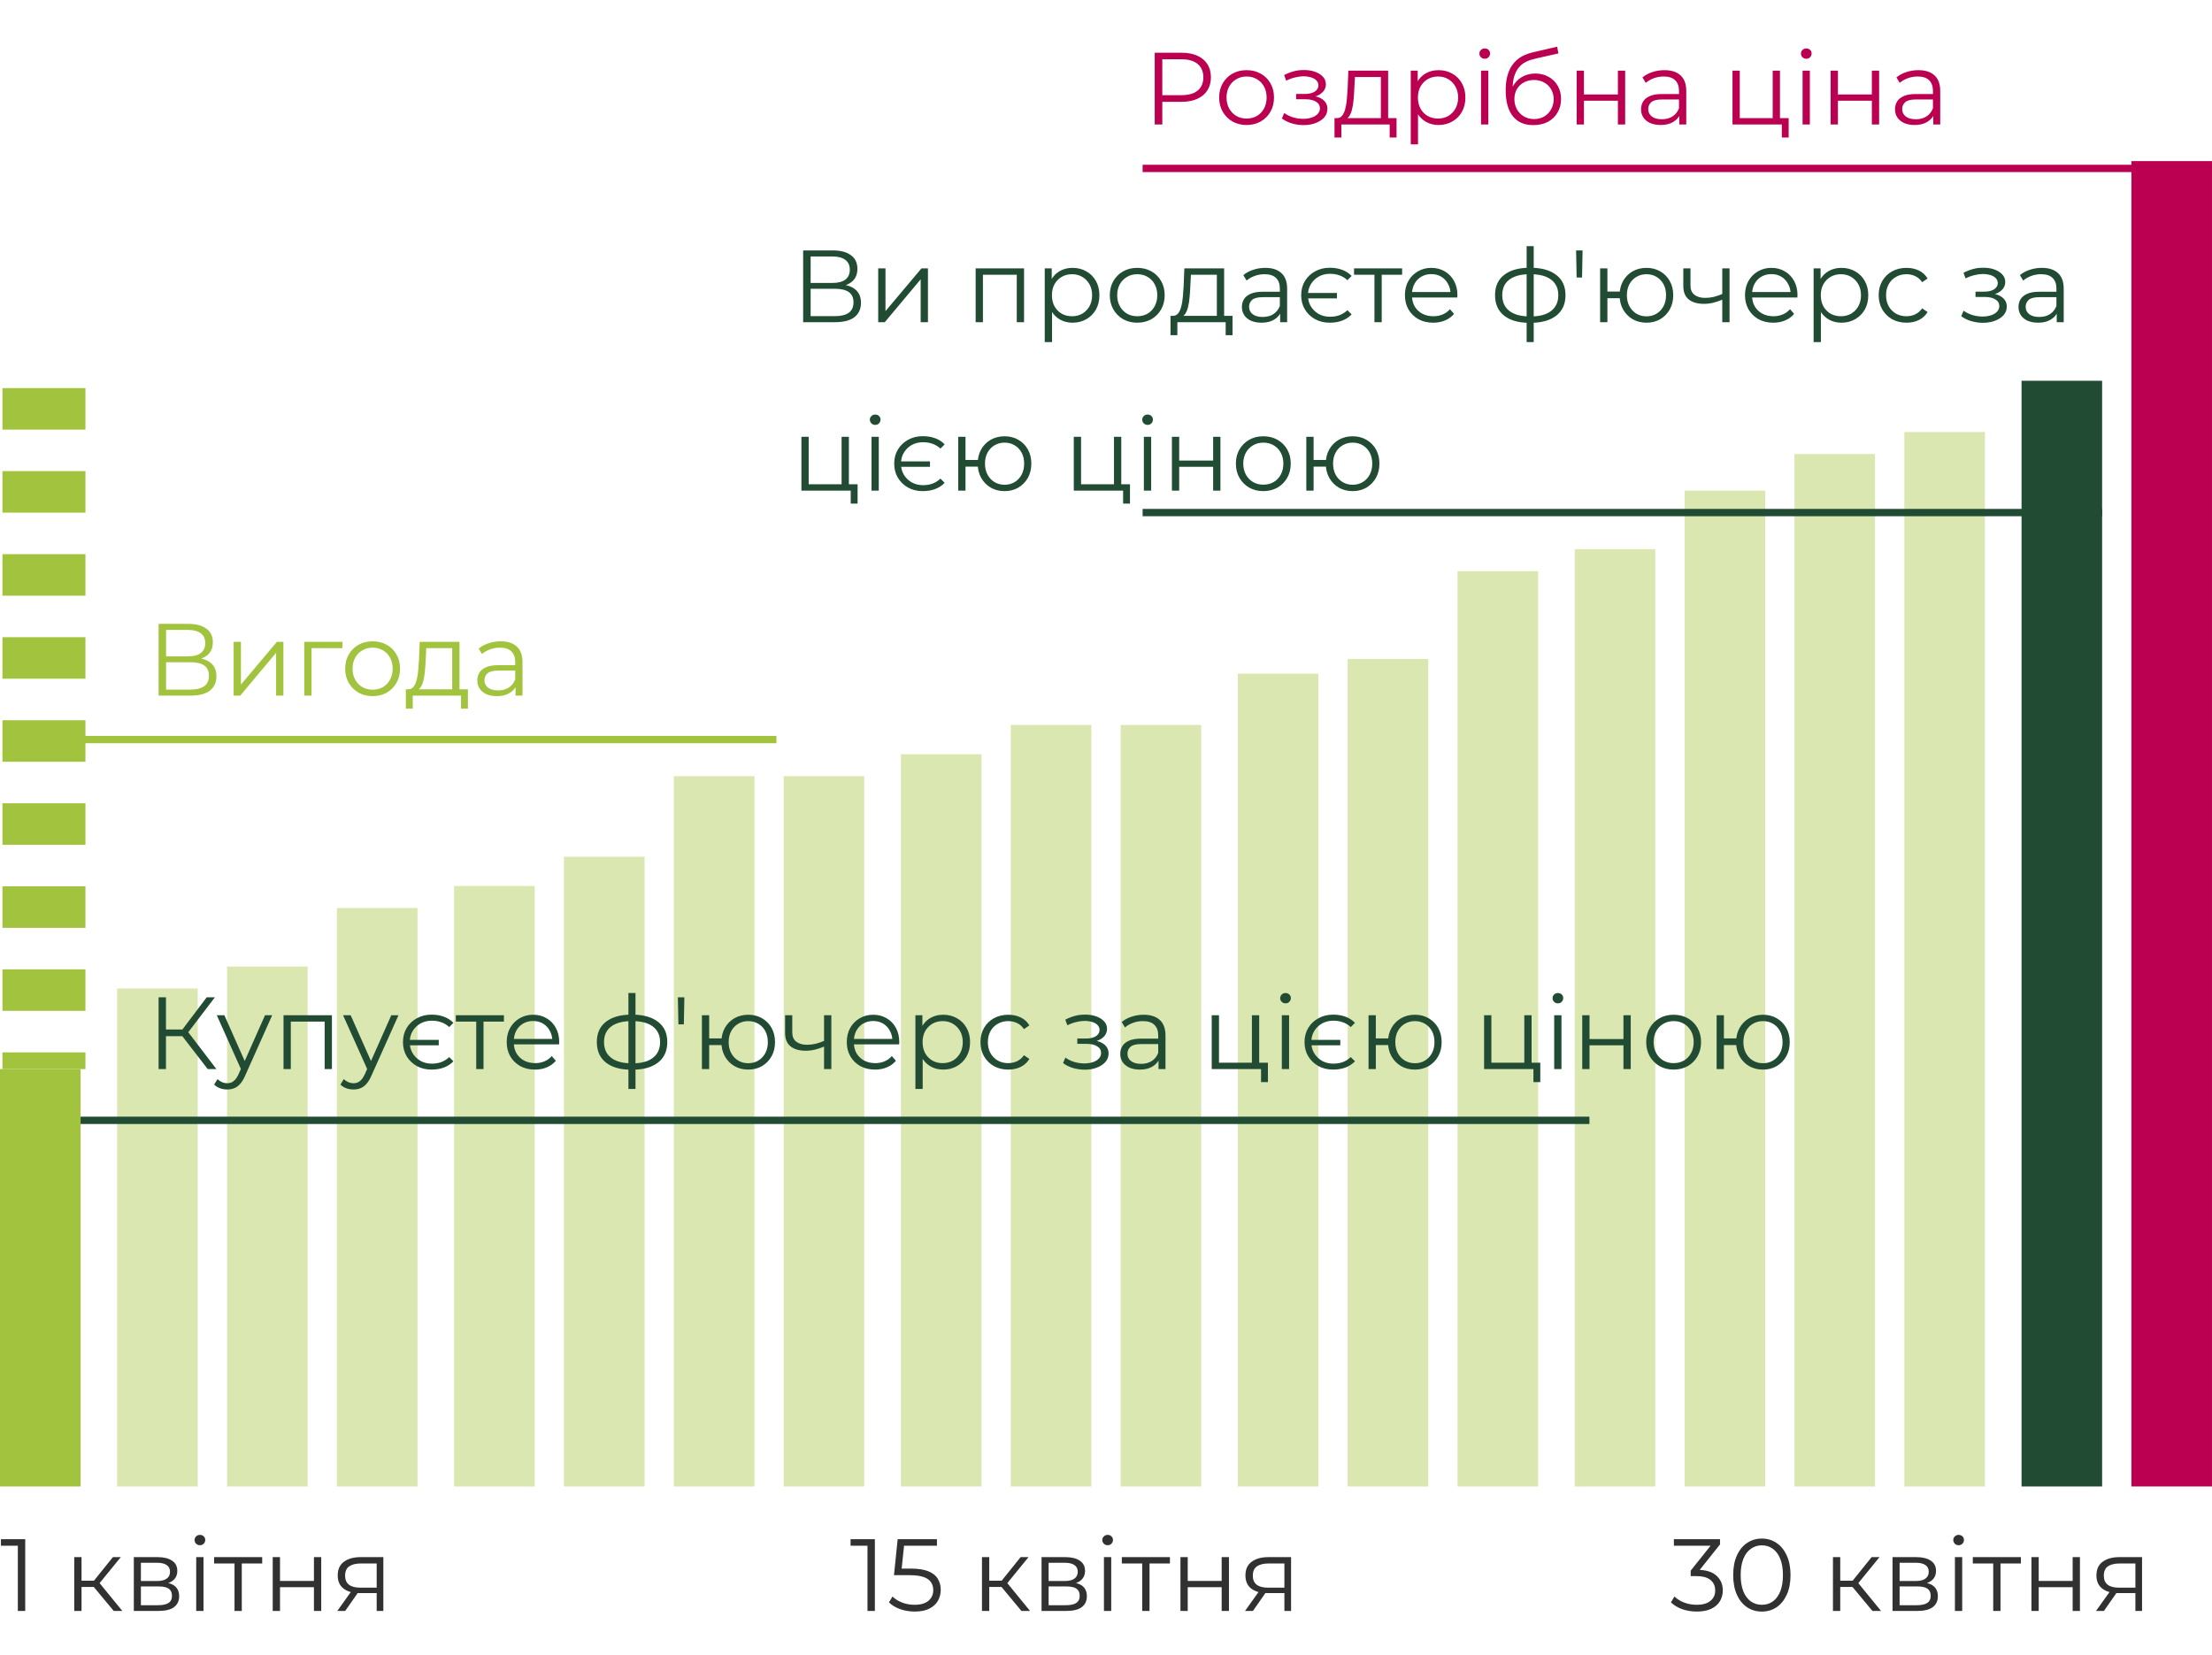 <svg width="302" height="226" viewBox="0 0 302 226" fill="none" xmlns="http://www.w3.org/2000/svg">
<path d="M231.654 220.084C230.945 220.084 230.273 219.972 229.638 219.748C229.013 219.515 228.509 219.207 228.126 218.824L228.616 218.026C228.933 218.353 229.358 218.623 229.89 218.838C230.431 219.053 231.019 219.16 231.654 219.16C232.466 219.16 233.087 218.983 233.516 218.628C233.955 218.273 234.174 217.797 234.174 217.2C234.174 216.603 233.959 216.127 233.53 215.772C233.11 215.417 232.443 215.24 231.528 215.24H230.828V214.498L233.852 210.704L233.992 211.096H228.532V210.2H234.832V210.914L231.808 214.708L231.318 214.386H231.696C232.872 214.386 233.749 214.647 234.328 215.17C234.916 215.693 235.21 216.365 235.21 217.186C235.21 217.737 235.079 218.231 234.818 218.67C234.557 219.109 234.16 219.454 233.628 219.706C233.105 219.958 232.447 220.084 231.654 220.084ZM240.536 220.084C239.78 220.084 239.108 219.888 238.52 219.496C237.932 219.095 237.47 218.525 237.134 217.788C236.798 217.041 236.63 216.145 236.63 215.1C236.63 214.055 236.798 213.163 237.134 212.426C237.47 211.679 237.932 211.11 238.52 210.718C239.108 210.317 239.78 210.116 240.536 210.116C241.292 210.116 241.964 210.317 242.552 210.718C243.14 211.11 243.602 211.679 243.938 212.426C244.284 213.163 244.456 214.055 244.456 215.1C244.456 216.145 244.284 217.041 243.938 217.788C243.602 218.525 243.14 219.095 242.552 219.496C241.964 219.888 241.292 220.084 240.536 220.084ZM240.536 219.16C241.115 219.16 241.619 219.006 242.048 218.698C242.478 218.381 242.814 217.923 243.056 217.326C243.299 216.719 243.42 215.977 243.42 215.1C243.42 214.223 243.299 213.485 243.056 212.888C242.814 212.281 242.478 211.824 242.048 211.516C241.619 211.199 241.115 211.04 240.536 211.04C239.976 211.04 239.477 211.199 239.038 211.516C238.6 211.824 238.259 212.281 238.016 212.888C237.774 213.485 237.652 214.223 237.652 215.1C237.652 215.977 237.774 216.719 238.016 217.326C238.259 217.923 238.6 218.381 239.038 218.698C239.477 219.006 239.976 219.16 240.536 219.16ZM255.64 220L252.616 216.36L253.442 215.87L256.816 220H255.64ZM250.25 220V212.65H251.244V220H250.25ZM250.936 216.724V215.87H253.302V216.724H250.936ZM253.526 216.43L252.602 216.29L255.528 212.65H256.606L253.526 216.43ZM258.385 220V212.65H261.633C262.463 212.65 263.117 212.809 263.593 213.126C264.078 213.443 264.321 213.91 264.321 214.526C264.321 215.123 264.092 215.585 263.635 215.912C263.177 216.229 262.575 216.388 261.829 216.388L262.025 216.094C262.902 216.094 263.546 216.257 263.957 216.584C264.367 216.911 264.573 217.382 264.573 217.998C264.573 218.633 264.339 219.127 263.873 219.482C263.415 219.827 262.701 220 261.731 220H258.385ZM259.351 219.216H261.689C262.314 219.216 262.785 219.118 263.103 218.922C263.429 218.717 263.593 218.39 263.593 217.942C263.593 217.494 263.448 217.167 263.159 216.962C262.869 216.757 262.412 216.654 261.787 216.654H259.351V219.216ZM259.351 215.912H261.563C262.132 215.912 262.566 215.805 262.865 215.59C263.173 215.375 263.327 215.063 263.327 214.652C263.327 214.241 263.173 213.933 262.865 213.728C262.566 213.523 262.132 213.42 261.563 213.42H259.351V215.912ZM266.902 220V212.65H267.896V220H266.902ZM267.406 211.026C267.201 211.026 267.028 210.956 266.888 210.816C266.748 210.676 266.678 210.508 266.678 210.312C266.678 210.116 266.748 209.953 266.888 209.822C267.028 209.682 267.201 209.612 267.406 209.612C267.612 209.612 267.784 209.677 267.924 209.808C268.064 209.939 268.134 210.102 268.134 210.298C268.134 210.503 268.064 210.676 267.924 210.816C267.794 210.956 267.621 211.026 267.406 211.026ZM272.13 220V213.252L272.382 213.518H269.344V212.65H275.91V213.518H272.872L273.124 213.252V220H272.13ZM277.348 220V212.65H278.342V215.898H282.976V212.65H283.97V220H282.976V216.752H278.342V220H277.348ZM291.541 220V217.354L291.723 217.564H289.231C288.288 217.564 287.551 217.359 287.019 216.948C286.487 216.537 286.221 215.94 286.221 215.156C286.221 214.316 286.506 213.691 287.075 213.28C287.644 212.86 288.405 212.65 289.357 212.65H292.451V220H291.541ZM286.165 220L288.181 217.172H289.217L287.243 220H286.165ZM291.541 217.06V213.224L291.723 213.518H289.385C288.704 213.518 288.172 213.649 287.789 213.91C287.416 214.171 287.229 214.596 287.229 215.184C287.229 216.276 287.924 216.822 289.315 216.822H291.723L291.541 217.06Z" fill="#313131"/>
<path d="M118.436 220V210.62L118.884 211.096H116.126V210.2H119.444V220H118.436ZM124.881 220.084C124.181 220.084 123.513 219.972 122.879 219.748C122.244 219.515 121.74 219.207 121.367 218.824L121.857 218.026C122.165 218.353 122.585 218.623 123.117 218.838C123.658 219.053 124.241 219.16 124.867 219.16C125.697 219.16 126.327 218.978 126.757 218.614C127.195 218.241 127.415 217.755 127.415 217.158C127.415 216.738 127.312 216.379 127.107 216.08C126.911 215.772 126.575 215.534 126.099 215.366C125.623 215.198 124.969 215.114 124.139 215.114H122.053L122.557 210.2H127.919V211.096H122.963L123.481 210.606L123.047 214.722L122.529 214.218H124.363C125.352 214.218 126.145 214.339 126.743 214.582C127.34 214.825 127.769 215.165 128.031 215.604C128.301 216.033 128.437 216.537 128.437 217.116C128.437 217.667 128.306 218.171 128.045 218.628C127.783 219.076 127.391 219.431 126.869 219.692C126.346 219.953 125.683 220.084 124.881 220.084ZM139.456 220L136.432 216.36L137.258 215.87L140.632 220H139.456ZM134.066 220V212.65H135.06V220H134.066ZM134.752 216.724V215.87H137.118V216.724H134.752ZM137.342 216.43L136.418 216.29L139.344 212.65H140.422L137.342 216.43ZM142.201 220V212.65H145.449C146.28 212.65 146.933 212.809 147.409 213.126C147.894 213.443 148.137 213.91 148.137 214.526C148.137 215.123 147.908 215.585 147.451 215.912C146.994 216.229 146.392 216.388 145.645 216.388L145.841 216.094C146.718 216.094 147.362 216.257 147.773 216.584C148.184 216.911 148.389 217.382 148.389 217.998C148.389 218.633 148.156 219.127 147.689 219.482C147.232 219.827 146.518 220 145.547 220H142.201ZM143.167 219.216H145.505C146.13 219.216 146.602 219.118 146.919 218.922C147.246 218.717 147.409 218.39 147.409 217.942C147.409 217.494 147.264 217.167 146.975 216.962C146.686 216.757 146.228 216.654 145.603 216.654H143.167V219.216ZM143.167 215.912H145.379C145.948 215.912 146.382 215.805 146.681 215.59C146.989 215.375 147.143 215.063 147.143 214.652C147.143 214.241 146.989 213.933 146.681 213.728C146.382 213.523 145.948 213.42 145.379 213.42H143.167V215.912ZM150.719 220V212.65H151.713V220H150.719ZM151.223 211.026C151.017 211.026 150.845 210.956 150.705 210.816C150.565 210.676 150.495 210.508 150.495 210.312C150.495 210.116 150.565 209.953 150.705 209.822C150.845 209.682 151.017 209.612 151.223 209.612C151.428 209.612 151.601 209.677 151.741 209.808C151.881 209.939 151.951 210.102 151.951 210.298C151.951 210.503 151.881 210.676 151.741 210.816C151.61 210.956 151.437 211.026 151.223 211.026ZM155.947 220V213.252L156.199 213.518H153.161V212.65H159.727V213.518H156.689L156.941 213.252V220H155.947ZM161.164 220V212.65H162.158V215.898H166.792V212.65H167.786V220H166.792V216.752H162.158V220H161.164ZM175.357 220V217.354L175.539 217.564H173.047C172.105 217.564 171.367 217.359 170.835 216.948C170.303 216.537 170.037 215.94 170.037 215.156C170.037 214.316 170.322 213.691 170.891 213.28C171.461 212.86 172.221 212.65 173.173 212.65H176.267V220H175.357ZM169.981 220L171.997 217.172H173.033L171.059 220H169.981ZM175.357 217.06V213.224L175.539 213.518H173.201C172.52 213.518 171.988 213.649 171.605 213.91C171.232 214.171 171.045 214.596 171.045 215.184C171.045 216.276 171.741 216.822 173.131 216.822H175.539L175.357 217.06Z" fill="#313131"/>
<path d="M2.436 220V210.62L2.884 211.096H0.126V210.2H3.444V220H2.436ZM15.527 220L12.503 216.36L13.329 215.87L16.703 220H15.527ZM10.137 220V212.65H11.131V220H10.137ZM10.823 216.724V215.87H13.189V216.724H10.823ZM13.413 216.43L12.489 216.29L15.415 212.65H16.493L13.413 216.43ZM18.271 220V212.65H21.519C22.35 212.65 23.003 212.809 23.479 213.126C23.965 213.443 24.207 213.91 24.207 214.526C24.207 215.123 23.979 215.585 23.521 215.912C23.064 216.229 22.462 216.388 21.715 216.388L21.911 216.094C22.789 216.094 23.433 216.257 23.843 216.584C24.254 216.911 24.459 217.382 24.459 217.998C24.459 218.633 24.226 219.127 23.759 219.482C23.302 219.827 22.588 220 21.617 220H18.271ZM19.237 219.216H21.575C22.201 219.216 22.672 219.118 22.989 218.922C23.316 218.717 23.479 218.39 23.479 217.942C23.479 217.494 23.335 217.167 23.045 216.962C22.756 216.757 22.299 216.654 21.673 216.654H19.237V219.216ZM19.237 215.912H21.449C22.019 215.912 22.453 215.805 22.751 215.59C23.059 215.375 23.213 215.063 23.213 214.652C23.213 214.241 23.059 213.933 22.751 213.728C22.453 213.523 22.019 213.42 21.449 213.42H19.237V215.912ZM26.789 220V212.65H27.783V220H26.789ZM27.293 211.026C27.088 211.026 26.915 210.956 26.775 210.816C26.635 210.676 26.565 210.508 26.565 210.312C26.565 210.116 26.635 209.953 26.775 209.822C26.915 209.682 27.088 209.612 27.293 209.612C27.498 209.612 27.671 209.677 27.811 209.808C27.951 209.939 28.021 210.102 28.021 210.298C28.021 210.503 27.951 210.676 27.811 210.816C27.68 210.956 27.508 211.026 27.293 211.026ZM32.017 220V213.252L32.269 213.518H29.231V212.65H35.797V213.518H32.759L33.011 213.252V220H32.017ZM37.234 220V212.65H38.228V215.898H42.862V212.65H43.856V220H42.862V216.752H38.228V220H37.234ZM51.428 220V217.354L51.61 217.564H49.118C48.175 217.564 47.438 217.359 46.906 216.948C46.374 216.537 46.108 215.94 46.108 215.156C46.108 214.316 46.392 213.691 46.962 213.28C47.531 212.86 48.292 212.65 49.244 212.65H52.338V220H51.428ZM46.052 220L48.068 217.172H49.104L47.13 220H46.052ZM51.428 217.06V213.224L51.61 213.518H49.272C48.59 213.518 48.058 213.649 47.676 213.91C47.302 214.171 47.116 214.596 47.116 215.184C47.116 216.276 47.811 216.822 49.202 216.822H51.61L51.428 217.06Z" fill="#313131"/>
<rect x="301.998" y="203" width="11" height="181" transform="rotate(180 301.998 203)" fill="#BC0051"/>
<rect x="286.998" y="203" width="11" height="151" transform="rotate(180 286.998 203)" fill="#214B33"/>
<rect x="270.998" y="203" width="11" height="144" transform="rotate(180 270.998 203)" fill="#A2C33D" fill-opacity="0.4"/>
<rect x="255.998" y="203" width="11" height="141" transform="rotate(180 255.998 203)" fill="#A2C33D" fill-opacity="0.4"/>
<rect x="240.998" y="203" width="11" height="136" transform="rotate(180 240.998 203)" fill="#A2C33D" fill-opacity="0.4"/>
<rect x="225.998" y="203" width="11" height="128" transform="rotate(180 225.998 203)" fill="#A2C33D" fill-opacity="0.4"/>
<rect x="209.998" y="203" width="11" height="125" transform="rotate(180 209.998 203)" fill="#A2C33D" fill-opacity="0.4"/>
<rect x="194.998" y="203" width="11" height="113" transform="rotate(180 194.998 203)" fill="#A2C33D" fill-opacity="0.4"/>
<rect x="179.998" y="203" width="11" height="111" transform="rotate(180 179.998 203)" fill="#A2C33D" fill-opacity="0.4"/>
<rect x="163.998" y="203" width="11" height="104" transform="rotate(180 163.998 203)" fill="#A2C33D" fill-opacity="0.4"/>
<rect x="148.998" y="203" width="11" height="104" transform="rotate(180 148.998 203)" fill="#A2C33D" fill-opacity="0.4"/>
<rect x="133.998" y="203" width="11" height="100" transform="rotate(180 133.998 203)" fill="#A2C33D" fill-opacity="0.4"/>
<rect x="117.998" y="203" width="11" height="97" transform="rotate(180 117.998 203)" fill="#A2C33D" fill-opacity="0.4"/>
<rect x="102.998" y="203" width="11" height="97" transform="rotate(180 102.998 203)" fill="#A2C33D" fill-opacity="0.4"/>
<rect x="87.998" y="203" width="11" height="86" transform="rotate(180 87.998 203)" fill="#A2C33D" fill-opacity="0.4"/>
<rect x="72.998" y="203" width="11" height="82" transform="rotate(180 72.998 203)" fill="#A2C33D" fill-opacity="0.4"/>
<rect x="56.998" y="203" width="11" height="79" transform="rotate(180 56.998 203)" fill="#A2C33D" fill-opacity="0.4"/>
<rect x="41.998" y="203" width="11" height="71" transform="rotate(180 41.998 203)" fill="#A2C33D" fill-opacity="0.4"/>
<rect x="26.998" y="203" width="11" height="68" transform="rotate(180 26.998 203)" fill="#A2C33D" fill-opacity="0.4"/>
<rect x="11" y="203" width="11" height="57" transform="rotate(180 11 203)" fill="#A2C33D"/>
<path d="M6 53V146" stroke="#A2C33D" stroke-width="11.331" stroke-dasharray="5.67 5.67"/>
<path d="M28.358 146L24.592 141.114L25.432 140.61L29.548 146H28.358ZM21.652 146V136.2H22.66V146H21.652ZM22.352 141.506V140.596H25.418V141.506H22.352ZM25.516 141.212L24.564 141.044L28.218 136.2H29.338L25.516 141.212ZM31.028 148.786C30.683 148.786 30.352 148.73 30.034 148.618C29.726 148.506 29.46 148.338 29.236 148.114L29.698 147.372C29.885 147.549 30.086 147.685 30.3 147.778C30.524 147.881 30.772 147.932 31.042 147.932C31.369 147.932 31.649 147.839 31.882 147.652C32.125 147.475 32.354 147.157 32.568 146.7L33.044 145.622L33.156 145.468L36.18 138.65H37.16L33.478 146.882C33.273 147.358 33.044 147.736 32.792 148.016C32.55 148.296 32.284 148.492 31.994 148.604C31.705 148.725 31.383 148.786 31.028 148.786ZM32.988 146.21L29.6 138.65H30.636L33.632 145.398L32.988 146.21ZM38.709 146V138.65H45.317V146H44.323V139.252L44.575 139.518H39.451L39.703 139.252V146H38.709ZM48.269 148.786C47.923 148.786 47.592 148.73 47.275 148.618C46.967 148.506 46.7 148.338 46.477 148.114L46.938 147.372C47.125 147.549 47.326 147.685 47.541 147.778C47.764 147.881 48.012 147.932 48.282 147.932C48.609 147.932 48.889 147.839 49.123 147.652C49.365 147.475 49.594 147.157 49.809 146.7L50.285 145.622L50.397 145.468L53.42 138.65H54.401L50.718 146.882C50.513 147.358 50.285 147.736 50.032 148.016C49.79 148.296 49.524 148.492 49.234 148.604C48.945 148.725 48.623 148.786 48.269 148.786ZM50.228 146.21L46.84 138.65H47.877L50.873 145.398L50.228 146.21ZM59.902 142.01V142.752H55.632V142.01H59.902ZM58.922 146.07C58.175 146.07 57.508 145.911 56.92 145.594C56.332 145.267 55.865 144.819 55.52 144.25C55.184 143.681 55.016 143.037 55.016 142.318C55.016 141.59 55.184 140.946 55.52 140.386C55.865 139.817 56.332 139.373 56.92 139.056C57.508 138.729 58.175 138.566 58.922 138.566C59.529 138.566 60.089 138.659 60.602 138.846C61.115 139.033 61.549 139.313 61.904 139.686L61.33 140.26C61.003 139.961 60.639 139.742 60.238 139.602C59.846 139.462 59.417 139.392 58.95 139.392C58.381 139.392 57.867 139.518 57.41 139.77C56.962 140.022 56.603 140.372 56.332 140.82C56.071 141.259 55.94 141.758 55.94 142.318C55.94 142.887 56.071 143.391 56.332 143.83C56.603 144.269 56.962 144.619 57.41 144.88C57.867 145.132 58.381 145.258 58.95 145.258C59.417 145.258 59.846 145.188 60.238 145.048C60.639 144.899 61.003 144.67 61.33 144.362L61.904 144.936C61.549 145.309 61.115 145.594 60.602 145.79C60.089 145.977 59.529 146.07 58.922 146.07ZM65.019 146V139.252L65.271 139.518H62.233V138.65H68.799V139.518H65.761L66.013 139.252V146H65.019ZM73.044 146.07C72.279 146.07 71.607 145.911 71.028 145.594C70.45 145.267 69.997 144.824 69.671 144.264C69.344 143.695 69.18 143.046 69.18 142.318C69.18 141.59 69.335 140.946 69.642 140.386C69.96 139.826 70.389 139.387 70.93 139.07C71.481 138.743 72.097 138.58 72.778 138.58C73.469 138.58 74.081 138.739 74.612 139.056C75.154 139.364 75.579 139.803 75.886 140.372C76.195 140.932 76.349 141.581 76.349 142.318C76.349 142.365 76.344 142.416 76.335 142.472C76.335 142.519 76.335 142.57 76.335 142.626H69.936V141.884H75.802L75.41 142.178C75.41 141.646 75.294 141.175 75.061 140.764C74.837 140.344 74.528 140.017 74.136 139.784C73.745 139.551 73.292 139.434 72.778 139.434C72.275 139.434 71.822 139.551 71.421 139.784C71.019 140.017 70.707 140.344 70.483 140.764C70.258 141.184 70.147 141.665 70.147 142.206V142.36C70.147 142.92 70.268 143.415 70.51 143.844C70.763 144.264 71.108 144.595 71.546 144.838C71.995 145.071 72.503 145.188 73.073 145.188C73.52 145.188 73.936 145.109 74.319 144.95C74.71 144.791 75.046 144.549 75.326 144.222L75.886 144.866C75.56 145.258 75.149 145.557 74.654 145.762C74.169 145.967 73.632 146.07 73.044 146.07ZM86.343 146.084C86.343 146.084 86.324 146.084 86.287 146.084C86.249 146.084 86.212 146.084 86.175 146.084C86.147 146.084 86.124 146.084 86.105 146.084C84.649 146.075 83.515 145.743 82.703 145.09C81.891 144.437 81.485 143.508 81.485 142.304C81.485 141.119 81.891 140.204 82.703 139.56C83.524 138.907 84.677 138.575 86.161 138.566C86.17 138.566 86.189 138.566 86.217 138.566C86.254 138.566 86.287 138.566 86.315 138.566C86.343 138.566 86.362 138.566 86.371 138.566C87.864 138.575 89.026 138.907 89.857 139.56C90.688 140.204 91.103 141.119 91.103 142.304C91.103 143.517 90.683 144.451 89.843 145.104C89.012 145.757 87.846 146.084 86.343 146.084ZM86.329 145.216C87.159 145.216 87.855 145.104 88.415 144.88C88.975 144.647 89.4 144.315 89.689 143.886C89.978 143.457 90.123 142.929 90.123 142.304C90.123 141.697 89.978 141.184 89.689 140.764C89.4 140.335 88.975 140.008 88.415 139.784C87.855 139.56 87.159 139.448 86.329 139.448C86.32 139.448 86.291 139.448 86.245 139.448C86.207 139.448 86.184 139.448 86.175 139.448C85.363 139.448 84.681 139.565 84.131 139.798C83.58 140.022 83.165 140.344 82.885 140.764C82.605 141.184 82.465 141.697 82.465 142.304C82.465 142.92 82.605 143.443 82.885 143.872C83.174 144.301 83.594 144.633 84.145 144.866C84.695 145.09 85.372 145.207 86.175 145.216C86.194 145.216 86.222 145.216 86.259 145.216C86.296 145.216 86.32 145.216 86.329 145.216ZM85.797 148.716V135.612H86.763V148.716H85.797ZM92.622 139.896L92.552 136.2H93.434L93.364 139.896H92.622ZM95.83 146V138.65H96.824V141.814H99.064V142.724H96.824V146H95.83ZM102.158 146.07C101.458 146.07 100.828 145.911 100.268 145.594C99.717 145.267 99.283 144.824 98.966 144.264C98.649 143.695 98.49 143.046 98.49 142.318C98.49 141.581 98.649 140.932 98.966 140.372C99.283 139.812 99.717 139.373 100.268 139.056C100.828 138.739 101.458 138.58 102.158 138.58C102.858 138.58 103.483 138.739 104.034 139.056C104.585 139.373 105.019 139.812 105.336 140.372C105.653 140.932 105.812 141.581 105.812 142.318C105.812 143.046 105.653 143.695 105.336 144.264C105.019 144.824 104.585 145.267 104.034 145.594C103.483 145.911 102.858 146.07 102.158 146.07ZM102.158 145.202C102.671 145.202 103.129 145.081 103.53 144.838C103.931 144.595 104.249 144.259 104.482 143.83C104.715 143.391 104.832 142.887 104.832 142.318C104.832 141.739 104.715 141.235 104.482 140.806C104.249 140.377 103.931 140.045 103.53 139.812C103.129 139.569 102.671 139.448 102.158 139.448C101.654 139.448 101.197 139.569 100.786 139.812C100.385 140.045 100.067 140.377 99.834 140.806C99.601 141.235 99.484 141.739 99.484 142.318C99.484 142.887 99.601 143.391 99.834 143.83C100.067 144.259 100.385 144.595 100.786 144.838C101.197 145.081 101.654 145.202 102.158 145.202ZM112.591 142.892C112.162 143.079 111.728 143.228 111.289 143.34C110.86 143.443 110.431 143.494 110.001 143.494C109.133 143.494 108.447 143.298 107.943 142.906C107.439 142.505 107.187 141.889 107.187 141.058V138.65H108.167V141.002C108.167 141.562 108.349 141.982 108.713 142.262C109.077 142.542 109.567 142.682 110.183 142.682C110.557 142.682 110.949 142.635 111.359 142.542C111.77 142.439 112.185 142.295 112.605 142.108L112.591 142.892ZM112.507 146V138.65H113.501V146H112.507ZM119.474 146.07C118.709 146.07 118.037 145.911 117.458 145.594C116.879 145.267 116.427 144.824 116.1 144.264C115.773 143.695 115.61 143.046 115.61 142.318C115.61 141.59 115.764 140.946 116.072 140.386C116.389 139.826 116.819 139.387 117.36 139.07C117.911 138.743 118.527 138.58 119.208 138.58C119.899 138.58 120.51 138.739 121.042 139.056C121.583 139.364 122.008 139.803 122.316 140.372C122.624 140.932 122.778 141.581 122.778 142.318C122.778 142.365 122.773 142.416 122.764 142.472C122.764 142.519 122.764 142.57 122.764 142.626H116.366V141.884H122.232L121.84 142.178C121.84 141.646 121.723 141.175 121.49 140.764C121.266 140.344 120.958 140.017 120.566 139.784C120.174 139.551 119.721 139.434 119.208 139.434C118.704 139.434 118.251 139.551 117.85 139.784C117.449 140.017 117.136 140.344 116.912 140.764C116.688 141.184 116.576 141.665 116.576 142.206V142.36C116.576 142.92 116.697 143.415 116.94 143.844C117.192 144.264 117.537 144.595 117.976 144.838C118.424 145.071 118.933 145.188 119.502 145.188C119.95 145.188 120.365 145.109 120.748 144.95C121.14 144.791 121.476 144.549 121.756 144.222L122.316 144.866C121.989 145.258 121.579 145.557 121.084 145.762C120.599 145.967 120.062 146.07 119.474 146.07ZM128.772 146.07C128.138 146.07 127.564 145.925 127.05 145.636C126.537 145.337 126.126 144.913 125.818 144.362C125.52 143.802 125.37 143.121 125.37 142.318C125.37 141.515 125.52 140.839 125.818 140.288C126.117 139.728 126.523 139.303 127.036 139.014C127.55 138.725 128.128 138.58 128.772 138.58C129.472 138.58 130.098 138.739 130.648 139.056C131.208 139.364 131.647 139.803 131.964 140.372C132.282 140.932 132.44 141.581 132.44 142.318C132.44 143.065 132.282 143.718 131.964 144.278C131.647 144.838 131.208 145.277 130.648 145.594C130.098 145.911 129.472 146.07 128.772 146.07ZM124.978 148.716V138.65H125.93V140.862L125.832 142.332L125.972 143.816V148.716H124.978ZM128.702 145.188C129.225 145.188 129.692 145.071 130.102 144.838C130.513 144.595 130.84 144.259 131.082 143.83C131.325 143.391 131.446 142.887 131.446 142.318C131.446 141.749 131.325 141.249 131.082 140.82C130.84 140.391 130.513 140.055 130.102 139.812C129.692 139.569 129.225 139.448 128.702 139.448C128.18 139.448 127.708 139.569 127.288 139.812C126.878 140.055 126.551 140.391 126.308 140.82C126.075 141.249 125.958 141.749 125.958 142.318C125.958 142.887 126.075 143.391 126.308 143.83C126.551 144.259 126.878 144.595 127.288 144.838C127.708 145.071 128.18 145.188 128.702 145.188ZM137.656 146.07C136.928 146.07 136.275 145.911 135.696 145.594C135.127 145.267 134.679 144.824 134.352 144.264C134.025 143.695 133.862 143.046 133.862 142.318C133.862 141.581 134.025 140.932 134.352 140.372C134.679 139.812 135.127 139.373 135.696 139.056C136.275 138.739 136.928 138.58 137.656 138.58C138.281 138.58 138.846 138.701 139.35 138.944C139.854 139.187 140.251 139.551 140.54 140.036L139.798 140.54C139.546 140.167 139.233 139.891 138.86 139.714C138.487 139.537 138.081 139.448 137.642 139.448C137.119 139.448 136.648 139.569 136.228 139.812C135.808 140.045 135.477 140.377 135.234 140.806C134.991 141.235 134.87 141.739 134.87 142.318C134.87 142.897 134.991 143.401 135.234 143.83C135.477 144.259 135.808 144.595 136.228 144.838C136.648 145.071 137.119 145.188 137.642 145.188C138.081 145.188 138.487 145.099 138.86 144.922C139.233 144.745 139.546 144.474 139.798 144.11L140.54 144.614C140.251 145.09 139.854 145.454 139.35 145.706C138.846 145.949 138.281 146.07 137.656 146.07ZM148.103 146.084C147.571 146.084 147.044 146.009 146.521 145.86C145.998 145.711 145.536 145.482 145.135 145.174L145.457 144.432C145.812 144.693 146.222 144.894 146.689 145.034C147.156 145.165 147.618 145.23 148.075 145.23C148.532 145.221 148.929 145.155 149.265 145.034C149.601 144.913 149.862 144.745 150.049 144.53C150.236 144.315 150.329 144.073 150.329 143.802C150.329 143.41 150.152 143.107 149.797 142.892C149.442 142.668 148.957 142.556 148.341 142.556H147.081V141.828H148.271C148.635 141.828 148.957 141.781 149.237 141.688C149.517 141.595 149.732 141.459 149.881 141.282C150.04 141.105 150.119 140.895 150.119 140.652C150.119 140.391 150.026 140.167 149.839 139.98C149.662 139.793 149.414 139.653 149.097 139.56C148.78 139.467 148.42 139.42 148.019 139.42C147.655 139.429 147.277 139.485 146.885 139.588C146.493 139.681 146.106 139.826 145.723 140.022L145.443 139.252C145.872 139.028 146.297 138.86 146.717 138.748C147.146 138.627 147.576 138.566 148.005 138.566C148.593 138.547 149.12 138.617 149.587 138.776C150.063 138.935 150.441 139.163 150.721 139.462C151.001 139.751 151.141 140.101 151.141 140.512C151.141 140.876 151.029 141.193 150.805 141.464C150.581 141.735 150.282 141.945 149.909 142.094C149.536 142.243 149.111 142.318 148.635 142.318L148.677 142.052C149.517 142.052 150.17 142.215 150.637 142.542C151.113 142.869 151.351 143.312 151.351 143.872C151.351 144.311 151.206 144.698 150.917 145.034C150.628 145.361 150.236 145.617 149.741 145.804C149.256 145.991 148.71 146.084 148.103 146.084ZM158.171 146V144.376L158.129 144.11V141.394C158.129 140.769 157.952 140.288 157.597 139.952C157.252 139.616 156.734 139.448 156.043 139.448C155.567 139.448 155.115 139.527 154.685 139.686C154.256 139.845 153.892 140.055 153.593 140.316L153.145 139.574C153.519 139.257 153.967 139.014 154.489 138.846C155.012 138.669 155.563 138.58 156.141 138.58C157.093 138.58 157.826 138.818 158.339 139.294C158.862 139.761 159.123 140.475 159.123 141.436V146H158.171ZM155.637 146.07C155.087 146.07 154.606 145.981 154.195 145.804C153.794 145.617 153.486 145.365 153.271 145.048C153.057 144.721 152.949 144.348 152.949 143.928C152.949 143.545 153.038 143.2 153.215 142.892C153.402 142.575 153.701 142.323 154.111 142.136C154.531 141.94 155.091 141.842 155.791 141.842H158.325V142.584H155.819C155.11 142.584 154.615 142.71 154.335 142.962C154.065 143.214 153.929 143.527 153.929 143.9C153.929 144.32 154.093 144.656 154.419 144.908C154.746 145.16 155.203 145.286 155.791 145.286C156.351 145.286 156.832 145.16 157.233 144.908C157.644 144.647 157.943 144.273 158.129 143.788L158.353 144.474C158.167 144.959 157.84 145.347 157.373 145.636C156.916 145.925 156.337 146.07 155.637 146.07ZM165.434 146V138.65H166.428V145.132H170.922V138.65H171.916V146H165.434ZM172.168 147.778V145.916L172.42 146H170.922V145.132H173.106V147.778H172.168ZM175.004 146V138.65H175.998V146H175.004ZM175.508 137.026C175.303 137.026 175.13 136.956 174.99 136.816C174.85 136.676 174.78 136.508 174.78 136.312C174.78 136.116 174.85 135.953 174.99 135.822C175.13 135.682 175.303 135.612 175.508 135.612C175.713 135.612 175.886 135.677 176.026 135.808C176.166 135.939 176.236 136.102 176.236 136.298C176.236 136.503 176.166 136.676 176.026 136.816C175.895 136.956 175.723 137.026 175.508 137.026ZM182.99 142.01V142.752H178.72V142.01H182.99ZM182.01 146.07C181.263 146.07 180.596 145.911 180.008 145.594C179.42 145.267 178.953 144.819 178.608 144.25C178.272 143.681 178.104 143.037 178.104 142.318C178.104 141.59 178.272 140.946 178.608 140.386C178.953 139.817 179.42 139.373 180.008 139.056C180.596 138.729 181.263 138.566 182.01 138.566C182.617 138.566 183.177 138.659 183.69 138.846C184.203 139.033 184.637 139.313 184.992 139.686L184.418 140.26C184.091 139.961 183.727 139.742 183.326 139.602C182.934 139.462 182.505 139.392 182.038 139.392C181.469 139.392 180.955 139.518 180.498 139.77C180.05 140.022 179.691 140.372 179.42 140.82C179.159 141.259 179.028 141.758 179.028 142.318C179.028 142.887 179.159 143.391 179.42 143.83C179.691 144.269 180.05 144.619 180.498 144.88C180.955 145.132 181.469 145.258 182.038 145.258C182.505 145.258 182.934 145.188 183.326 145.048C183.727 144.899 184.091 144.67 184.418 144.362L184.992 144.936C184.637 145.309 184.203 145.594 183.69 145.79C183.177 145.977 182.617 146.07 182.01 146.07ZM186.844 146V138.65H187.838V141.814H190.078V142.724H187.838V146H186.844ZM193.172 146.07C192.472 146.07 191.842 145.911 191.282 145.594C190.731 145.267 190.297 144.824 189.98 144.264C189.662 143.695 189.504 143.046 189.504 142.318C189.504 141.581 189.662 140.932 189.98 140.372C190.297 139.812 190.731 139.373 191.282 139.056C191.842 138.739 192.472 138.58 193.172 138.58C193.872 138.58 194.497 138.739 195.048 139.056C195.598 139.373 196.032 139.812 196.35 140.372C196.667 140.932 196.826 141.581 196.826 142.318C196.826 143.046 196.667 143.695 196.35 144.264C196.032 144.824 195.598 145.267 195.048 145.594C194.497 145.911 193.872 146.07 193.172 146.07ZM193.172 145.202C193.685 145.202 194.142 145.081 194.544 144.838C194.945 144.595 195.262 144.259 195.496 143.83C195.729 143.391 195.846 142.887 195.846 142.318C195.846 141.739 195.729 141.235 195.496 140.806C195.262 140.377 194.945 140.045 194.544 139.812C194.142 139.569 193.685 139.448 193.172 139.448C192.668 139.448 192.21 139.569 191.8 139.812C191.398 140.045 191.081 140.377 190.848 140.806C190.614 141.235 190.498 141.739 190.498 142.318C190.498 142.887 190.614 143.391 190.848 143.83C191.081 144.259 191.398 144.595 191.8 144.838C192.21 145.081 192.668 145.202 193.172 145.202ZM202.621 146V138.65H203.615V145.132H208.109V138.65H209.103V146H202.621ZM209.355 147.778V145.916L209.607 146H208.109V145.132H210.293V147.778H209.355ZM212.191 146V138.65H213.185V146H212.191ZM212.695 137.026C212.49 137.026 212.317 136.956 212.177 136.816C212.037 136.676 211.967 136.508 211.967 136.312C211.967 136.116 212.037 135.953 212.177 135.822C212.317 135.682 212.49 135.612 212.695 135.612C212.901 135.612 213.073 135.677 213.213 135.808C213.353 135.939 213.423 136.102 213.423 136.298C213.423 136.503 213.353 136.676 213.213 136.816C213.083 136.956 212.91 137.026 212.695 137.026ZM216.019 146V138.65H217.013V141.898H221.647V138.65H222.641V146H221.647V142.752H217.013V146H216.019ZM228.491 146.07C227.781 146.07 227.142 145.911 226.573 145.594C226.013 145.267 225.569 144.824 225.243 144.264C224.916 143.695 224.753 143.046 224.753 142.318C224.753 141.581 224.916 140.932 225.243 140.372C225.569 139.812 226.013 139.373 226.573 139.056C227.133 138.739 227.772 138.58 228.491 138.58C229.219 138.58 229.863 138.739 230.423 139.056C230.992 139.373 231.435 139.812 231.753 140.372C232.079 140.932 232.243 141.581 232.243 142.318C232.243 143.046 232.079 143.695 231.753 144.264C231.435 144.824 230.992 145.267 230.423 145.594C229.853 145.911 229.209 146.07 228.491 146.07ZM228.491 145.188C229.023 145.188 229.494 145.071 229.905 144.838C230.315 144.595 230.637 144.259 230.871 143.83C231.113 143.391 231.235 142.887 231.235 142.318C231.235 141.739 231.113 141.235 230.871 140.806C230.637 140.377 230.315 140.045 229.905 139.812C229.494 139.569 229.027 139.448 228.505 139.448C227.982 139.448 227.515 139.569 227.105 139.812C226.694 140.045 226.367 140.377 226.125 140.806C225.882 141.235 225.761 141.739 225.761 142.318C225.761 142.887 225.882 143.391 226.125 143.83C226.367 144.259 226.694 144.595 227.105 144.838C227.515 145.071 227.977 145.188 228.491 145.188ZM234.367 146V138.65H235.361V141.814H237.601V142.724H235.361V146H234.367ZM240.695 146.07C239.995 146.07 239.365 145.911 238.805 145.594C238.254 145.267 237.82 144.824 237.503 144.264C237.186 143.695 237.027 143.046 237.027 142.318C237.027 141.581 237.186 140.932 237.503 140.372C237.82 139.812 238.254 139.373 238.805 139.056C239.365 138.739 239.995 138.58 240.695 138.58C241.395 138.58 242.02 138.739 242.571 139.056C243.122 139.373 243.556 139.812 243.873 140.372C244.19 140.932 244.349 141.581 244.349 142.318C244.349 143.046 244.19 143.695 243.873 144.264C243.556 144.824 243.122 145.267 242.571 145.594C242.02 145.911 241.395 146.07 240.695 146.07ZM240.695 145.202C241.208 145.202 241.666 145.081 242.067 144.838C242.468 144.595 242.786 144.259 243.019 143.83C243.252 143.391 243.369 142.887 243.369 142.318C243.369 141.739 243.252 141.235 243.019 140.806C242.786 140.377 242.468 140.045 242.067 139.812C241.666 139.569 241.208 139.448 240.695 139.448C240.191 139.448 239.734 139.569 239.323 139.812C238.922 140.045 238.604 140.377 238.371 140.806C238.138 141.235 238.021 141.739 238.021 142.318C238.021 142.887 238.138 143.391 238.371 143.83C238.604 144.259 238.922 144.595 239.323 144.838C239.734 145.081 240.191 145.202 240.695 145.202Z" fill="#214B33"/>
<path d="M11 153L217 153" stroke="#214B33"/>
<path d="M21.652 95V85.2H25.726C26.762 85.2 27.574 85.415 28.162 85.844C28.759 86.264 29.058 86.885 29.058 87.706C29.058 88.518 28.773 89.134 28.204 89.554C27.635 89.965 26.888 90.17 25.964 90.17L26.202 89.82C27.294 89.82 28.125 90.035 28.694 90.464C29.263 90.893 29.548 91.523 29.548 92.354C29.548 93.194 29.249 93.847 28.652 94.314C28.064 94.771 27.177 95 25.992 95H21.652ZM22.674 94.174H25.992C26.823 94.174 27.453 94.02 27.882 93.712C28.311 93.404 28.526 92.928 28.526 92.284C28.526 91.649 28.311 91.183 27.882 90.884C27.453 90.585 26.823 90.436 25.992 90.436H22.674V94.174ZM22.674 89.638H25.67C26.426 89.638 27.005 89.489 27.406 89.19C27.817 88.882 28.022 88.429 28.022 87.832C28.022 87.235 27.817 86.787 27.406 86.488C27.005 86.18 26.426 86.026 25.67 86.026H22.674V89.638ZM31.9 95V87.65H32.894V93.488L37.808 87.65H38.69V95H37.696V89.148L32.796 95H31.9ZM41.539 95V87.65H46.747V88.518H42.281L42.533 88.266V95H41.539ZM50.866 95.07C50.156 95.07 49.517 94.911 48.948 94.594C48.388 94.267 47.944 93.824 47.618 93.264C47.291 92.695 47.128 92.046 47.128 91.318C47.128 90.581 47.291 89.932 47.618 89.372C47.944 88.812 48.388 88.373 48.948 88.056C49.508 87.739 50.147 87.58 50.866 87.58C51.594 87.58 52.238 87.739 52.798 88.056C53.367 88.373 53.81 88.812 54.128 89.372C54.454 89.932 54.618 90.581 54.618 91.318C54.618 92.046 54.454 92.695 54.128 93.264C53.81 93.824 53.367 94.267 52.798 94.594C52.228 94.911 51.584 95.07 50.866 95.07ZM50.866 94.188C51.398 94.188 51.869 94.071 52.28 93.838C52.69 93.595 53.012 93.259 53.246 92.83C53.488 92.391 53.61 91.887 53.61 91.318C53.61 90.739 53.488 90.235 53.246 89.806C53.012 89.377 52.69 89.045 52.28 88.812C51.869 88.569 51.402 88.448 50.88 88.448C50.357 88.448 49.89 88.569 49.48 88.812C49.069 89.045 48.742 89.377 48.5 89.806C48.257 90.235 48.136 90.739 48.136 91.318C48.136 91.887 48.257 92.391 48.5 92.83C48.742 93.259 49.069 93.595 49.48 93.838C49.89 94.071 50.352 94.188 50.866 94.188ZM61.741 94.524V88.518H58.199L58.115 90.156C58.096 90.651 58.064 91.136 58.017 91.612C57.98 92.088 57.91 92.527 57.807 92.928C57.714 93.32 57.578 93.642 57.401 93.894C57.224 94.137 56.995 94.277 56.715 94.314L55.721 94.132C56.01 94.141 56.248 94.039 56.435 93.824C56.622 93.6 56.766 93.297 56.869 92.914C56.972 92.531 57.046 92.097 57.093 91.612C57.14 91.117 57.177 90.613 57.205 90.1L57.303 87.65H62.735V94.524H61.741ZM55.413 96.778V94.132H63.883V96.778H62.945V95H56.351V96.778H55.413ZM70.384 95V93.376L70.342 93.11V90.394C70.342 89.769 70.165 89.288 69.81 88.952C69.465 88.616 68.947 88.448 68.256 88.448C67.78 88.448 67.328 88.527 66.898 88.686C66.469 88.845 66.105 89.055 65.806 89.316L65.358 88.574C65.732 88.257 66.18 88.014 66.702 87.846C67.225 87.669 67.776 87.58 68.354 87.58C69.306 87.58 70.039 87.818 70.552 88.294C71.075 88.761 71.336 89.475 71.336 90.436V95H70.384ZM67.85 95.07C67.3 95.07 66.819 94.981 66.408 94.804C66.007 94.617 65.699 94.365 65.484 94.048C65.27 93.721 65.162 93.348 65.162 92.928C65.162 92.545 65.251 92.2 65.428 91.892C65.615 91.575 65.914 91.323 66.324 91.136C66.744 90.94 67.304 90.842 68.004 90.842H70.538V91.584H68.032C67.323 91.584 66.828 91.71 66.548 91.962C66.278 92.214 66.142 92.527 66.142 92.9C66.142 93.32 66.306 93.656 66.632 93.908C66.959 94.16 67.416 94.286 68.004 94.286C68.564 94.286 69.045 94.16 69.446 93.908C69.857 93.647 70.156 93.273 70.342 92.788L70.566 93.474C70.38 93.959 70.053 94.347 69.586 94.636C69.129 94.925 68.55 95.07 67.85 95.07Z" fill="#A2C33D"/>
<path d="M106 101L1 101" stroke="#A2C33D"/>
<path d="M109.652 44V34.2H113.726C114.762 34.2 115.574 34.415 116.162 34.844C116.759 35.264 117.058 35.885 117.058 36.706C117.058 37.518 116.773 38.134 116.204 38.554C115.635 38.965 114.888 39.17 113.964 39.17L114.202 38.82C115.294 38.82 116.125 39.035 116.694 39.464C117.263 39.893 117.548 40.523 117.548 41.354C117.548 42.194 117.249 42.847 116.652 43.314C116.064 43.771 115.177 44 113.992 44H109.652ZM110.674 43.174H113.992C114.823 43.174 115.453 43.02 115.882 42.712C116.311 42.404 116.526 41.928 116.526 41.284C116.526 40.649 116.311 40.183 115.882 39.884C115.453 39.585 114.823 39.436 113.992 39.436H110.674V43.174ZM110.674 38.638H113.67C114.426 38.638 115.005 38.489 115.406 38.19C115.817 37.882 116.022 37.429 116.022 36.832C116.022 36.235 115.817 35.787 115.406 35.488C115.005 35.18 114.426 35.026 113.67 35.026H110.674V38.638ZM119.9 44V36.65H120.894V42.488L125.808 36.65H126.69V44H125.696V38.148L120.796 44H119.9ZM133.203 44V36.65H139.811V44H138.817V37.252L139.069 37.518H133.945L134.197 37.252V44H133.203ZM146.431 44.07C145.796 44.07 145.222 43.925 144.709 43.636C144.195 43.337 143.785 42.913 143.477 42.362C143.178 41.802 143.029 41.121 143.029 40.318C143.029 39.515 143.178 38.839 143.477 38.288C143.775 37.728 144.181 37.303 144.695 37.014C145.208 36.725 145.787 36.58 146.431 36.58C147.131 36.58 147.756 36.739 148.307 37.056C148.867 37.364 149.305 37.803 149.623 38.372C149.94 38.932 150.099 39.581 150.099 40.318C150.099 41.065 149.94 41.718 149.623 42.278C149.305 42.838 148.867 43.277 148.307 43.594C147.756 43.911 147.131 44.07 146.431 44.07ZM142.637 46.716V36.65H143.589V38.862L143.491 40.332L143.631 41.816V46.716H142.637ZM146.361 43.188C146.883 43.188 147.35 43.071 147.761 42.838C148.171 42.595 148.498 42.259 148.741 41.83C148.983 41.391 149.105 40.887 149.105 40.318C149.105 39.749 148.983 39.249 148.741 38.82C148.498 38.391 148.171 38.055 147.761 37.812C147.35 37.569 146.883 37.448 146.361 37.448C145.838 37.448 145.367 37.569 144.947 37.812C144.536 38.055 144.209 38.391 143.967 38.82C143.733 39.249 143.617 39.749 143.617 40.318C143.617 40.887 143.733 41.391 143.967 41.83C144.209 42.259 144.536 42.595 144.947 42.838C145.367 43.071 145.838 43.188 146.361 43.188ZM155.258 44.07C154.549 44.07 153.91 43.911 153.34 43.594C152.78 43.267 152.337 42.824 152.01 42.264C151.684 41.695 151.52 41.046 151.52 40.318C151.52 39.581 151.684 38.932 152.01 38.372C152.337 37.812 152.78 37.373 153.34 37.056C153.9 36.739 154.54 36.58 155.258 36.58C155.986 36.58 156.63 36.739 157.19 37.056C157.76 37.373 158.203 37.812 158.52 38.372C158.847 38.932 159.01 39.581 159.01 40.318C159.01 41.046 158.847 41.695 158.52 42.264C158.203 42.824 157.76 43.267 157.19 43.594C156.621 43.911 155.977 44.07 155.258 44.07ZM155.258 43.188C155.79 43.188 156.262 43.071 156.672 42.838C157.083 42.595 157.405 42.259 157.638 41.83C157.881 41.391 158.002 40.887 158.002 40.318C158.002 39.739 157.881 39.235 157.638 38.806C157.405 38.377 157.083 38.045 156.672 37.812C156.262 37.569 155.795 37.448 155.272 37.448C154.75 37.448 154.283 37.569 153.872 37.812C153.462 38.045 153.135 38.377 152.892 38.806C152.65 39.235 152.528 39.739 152.528 40.318C152.528 40.887 152.65 41.391 152.892 41.83C153.135 42.259 153.462 42.595 153.872 42.838C154.283 43.071 154.745 43.188 155.258 43.188ZM166.134 43.524V37.518H162.592L162.508 39.156C162.489 39.651 162.456 40.136 162.41 40.612C162.372 41.088 162.302 41.527 162.2 41.928C162.106 42.32 161.971 42.642 161.794 42.894C161.616 43.137 161.388 43.277 161.108 43.314L160.114 43.132C160.403 43.141 160.641 43.039 160.828 42.824C161.014 42.6 161.159 42.297 161.262 41.914C161.364 41.531 161.439 41.097 161.486 40.612C161.532 40.117 161.57 39.613 161.598 39.1L161.696 36.65H167.128V43.524H166.134ZM159.806 45.778V43.132H168.276V45.778H167.338V44H160.744V45.778H159.806ZM174.777 44V42.376L174.735 42.11V39.394C174.735 38.769 174.557 38.288 174.203 37.952C173.857 37.616 173.339 37.448 172.649 37.448C172.173 37.448 171.72 37.527 171.291 37.686C170.861 37.845 170.497 38.055 170.199 38.316L169.751 37.574C170.124 37.257 170.572 37.014 171.095 36.846C171.617 36.669 172.168 36.58 172.747 36.58C173.699 36.58 174.431 36.818 174.945 37.294C175.467 37.761 175.729 38.475 175.729 39.436V44H174.777ZM172.243 44.07C171.692 44.07 171.211 43.981 170.801 43.804C170.399 43.617 170.091 43.365 169.877 43.048C169.662 42.721 169.555 42.348 169.555 41.928C169.555 41.545 169.643 41.2 169.821 40.892C170.007 40.575 170.306 40.323 170.717 40.136C171.137 39.94 171.697 39.842 172.397 39.842H174.931V40.584H172.425C171.715 40.584 171.221 40.71 170.941 40.962C170.67 41.214 170.535 41.527 170.535 41.9C170.535 42.32 170.698 42.656 171.025 42.908C171.351 43.16 171.809 43.286 172.397 43.286C172.957 43.286 173.437 43.16 173.839 42.908C174.249 42.647 174.548 42.273 174.735 41.788L174.959 42.474C174.772 42.959 174.445 43.347 173.979 43.636C173.521 43.925 172.943 44.07 172.243 44.07ZM182.533 40.01V40.752H178.263V40.01H182.533ZM181.553 44.07C180.806 44.07 180.139 43.911 179.551 43.594C178.963 43.267 178.496 42.819 178.151 42.25C177.815 41.681 177.647 41.037 177.647 40.318C177.647 39.59 177.815 38.946 178.151 38.386C178.496 37.817 178.963 37.373 179.551 37.056C180.139 36.729 180.806 36.566 181.553 36.566C182.16 36.566 182.72 36.659 183.233 36.846C183.746 37.033 184.18 37.313 184.535 37.686L183.961 38.26C183.634 37.961 183.27 37.742 182.869 37.602C182.477 37.462 182.048 37.392 181.581 37.392C181.012 37.392 180.498 37.518 180.041 37.77C179.593 38.022 179.234 38.372 178.963 38.82C178.702 39.259 178.571 39.758 178.571 40.318C178.571 40.887 178.702 41.391 178.963 41.83C179.234 42.269 179.593 42.619 180.041 42.88C180.498 43.132 181.012 43.258 181.581 43.258C182.048 43.258 182.477 43.188 182.869 43.048C183.27 42.899 183.634 42.67 183.961 42.362L184.535 42.936C184.18 43.309 183.746 43.594 183.233 43.79C182.72 43.977 182.16 44.07 181.553 44.07ZM187.65 44V37.252L187.902 37.518H184.864V36.65H191.43V37.518H188.392L188.644 37.252V44H187.65ZM195.675 44.07C194.91 44.07 194.238 43.911 193.659 43.594C193.081 43.267 192.628 42.824 192.301 42.264C191.975 41.695 191.811 41.046 191.811 40.318C191.811 39.59 191.965 38.946 192.273 38.386C192.591 37.826 193.02 37.387 193.561 37.07C194.112 36.743 194.728 36.58 195.409 36.58C196.1 36.58 196.711 36.739 197.243 37.056C197.785 37.364 198.209 37.803 198.517 38.372C198.825 38.932 198.979 39.581 198.979 40.318C198.979 40.365 198.975 40.416 198.965 40.472C198.965 40.519 198.965 40.57 198.965 40.626H192.567V39.884H198.433L198.041 40.178C198.041 39.646 197.925 39.175 197.691 38.764C197.467 38.344 197.159 38.017 196.767 37.784C196.375 37.551 195.923 37.434 195.409 37.434C194.905 37.434 194.453 37.551 194.051 37.784C193.65 38.017 193.337 38.344 193.113 38.764C192.889 39.184 192.777 39.665 192.777 40.206V40.36C192.777 40.92 192.899 41.415 193.141 41.844C193.393 42.264 193.739 42.595 194.177 42.838C194.625 43.071 195.134 43.188 195.703 43.188C196.151 43.188 196.567 43.109 196.949 42.95C197.341 42.791 197.677 42.549 197.957 42.222L198.517 42.866C198.191 43.258 197.78 43.557 197.285 43.762C196.8 43.967 196.263 44.07 195.675 44.07ZM208.974 44.084C208.974 44.084 208.955 44.084 208.918 44.084C208.88 44.084 208.843 44.084 208.806 44.084C208.778 44.084 208.754 44.084 208.736 44.084C207.28 44.075 206.146 43.743 205.334 43.09C204.522 42.437 204.116 41.508 204.116 40.304C204.116 39.119 204.522 38.204 205.334 37.56C206.155 36.907 207.308 36.575 208.792 36.566C208.801 36.566 208.82 36.566 208.848 36.566C208.885 36.566 208.918 36.566 208.946 36.566C208.974 36.566 208.992 36.566 209.002 36.566C210.495 36.575 211.657 36.907 212.488 37.56C213.318 38.204 213.734 39.119 213.734 40.304C213.734 41.517 213.314 42.451 212.474 43.104C211.643 43.757 210.476 44.084 208.974 44.084ZM208.96 43.216C209.79 43.216 210.486 43.104 211.046 42.88C211.606 42.647 212.03 42.315 212.32 41.886C212.609 41.457 212.754 40.929 212.754 40.304C212.754 39.697 212.609 39.184 212.32 38.764C212.03 38.335 211.606 38.008 211.046 37.784C210.486 37.56 209.79 37.448 208.96 37.448C208.95 37.448 208.922 37.448 208.876 37.448C208.838 37.448 208.815 37.448 208.806 37.448C207.994 37.448 207.312 37.565 206.762 37.798C206.211 38.022 205.796 38.344 205.516 38.764C205.236 39.184 205.096 39.697 205.096 40.304C205.096 40.92 205.236 41.443 205.516 41.872C205.805 42.301 206.225 42.633 206.776 42.866C207.326 43.09 208.003 43.207 208.806 43.216C208.824 43.216 208.852 43.216 208.89 43.216C208.927 43.216 208.95 43.216 208.96 43.216ZM208.428 46.716V33.612H209.394V46.716H208.428ZM215.253 37.896L215.183 34.2H216.065L215.995 37.896H215.253ZM218.461 44V36.65H219.455V39.814H221.695V40.724H219.455V44H218.461ZM224.789 44.07C224.089 44.07 223.459 43.911 222.899 43.594C222.348 43.267 221.914 42.824 221.597 42.264C221.28 41.695 221.121 41.046 221.121 40.318C221.121 39.581 221.28 38.932 221.597 38.372C221.914 37.812 222.348 37.373 222.899 37.056C223.459 36.739 224.089 36.58 224.789 36.58C225.489 36.58 226.114 36.739 226.665 37.056C227.216 37.373 227.65 37.812 227.967 38.372C228.284 38.932 228.443 39.581 228.443 40.318C228.443 41.046 228.284 41.695 227.967 42.264C227.65 42.824 227.216 43.267 226.665 43.594C226.114 43.911 225.489 44.07 224.789 44.07ZM224.789 43.202C225.302 43.202 225.76 43.081 226.161 42.838C226.562 42.595 226.88 42.259 227.113 41.83C227.346 41.391 227.463 40.887 227.463 40.318C227.463 39.739 227.346 39.235 227.113 38.806C226.88 38.377 226.562 38.045 226.161 37.812C225.76 37.569 225.302 37.448 224.789 37.448C224.285 37.448 223.828 37.569 223.417 37.812C223.016 38.045 222.698 38.377 222.465 38.806C222.232 39.235 222.115 39.739 222.115 40.318C222.115 40.887 222.232 41.391 222.465 41.83C222.698 42.259 223.016 42.595 223.417 42.838C223.828 43.081 224.285 43.202 224.789 43.202ZM235.222 40.892C234.793 41.079 234.359 41.228 233.92 41.34C233.491 41.443 233.061 41.494 232.632 41.494C231.764 41.494 231.078 41.298 230.574 40.906C230.07 40.505 229.818 39.889 229.818 39.058V36.65H230.798V39.002C230.798 39.562 230.98 39.982 231.344 40.262C231.708 40.542 232.198 40.682 232.814 40.682C233.187 40.682 233.579 40.635 233.99 40.542C234.401 40.439 234.816 40.295 235.236 40.108L235.222 40.892ZM235.138 44V36.65H236.132V44H235.138ZM242.105 44.07C241.34 44.07 240.668 43.911 240.089 43.594C239.51 43.267 239.058 42.824 238.731 42.264C238.404 41.695 238.241 41.046 238.241 40.318C238.241 39.59 238.395 38.946 238.703 38.386C239.02 37.826 239.45 37.387 239.991 37.07C240.542 36.743 241.158 36.58 241.839 36.58C242.53 36.58 243.141 36.739 243.673 37.056C244.214 37.364 244.639 37.803 244.947 38.372C245.255 38.932 245.409 39.581 245.409 40.318C245.409 40.365 245.404 40.416 245.395 40.472C245.395 40.519 245.395 40.57 245.395 40.626H238.997V39.884H244.863L244.471 40.178C244.471 39.646 244.354 39.175 244.121 38.764C243.897 38.344 243.589 38.017 243.197 37.784C242.805 37.551 242.352 37.434 241.839 37.434C241.335 37.434 240.882 37.551 240.481 37.784C240.08 38.017 239.767 38.344 239.543 38.764C239.319 39.184 239.207 39.665 239.207 40.206V40.36C239.207 40.92 239.328 41.415 239.571 41.844C239.823 42.264 240.168 42.595 240.607 42.838C241.055 43.071 241.564 43.188 242.133 43.188C242.581 43.188 242.996 43.109 243.379 42.95C243.771 42.791 244.107 42.549 244.387 42.222L244.947 42.866C244.62 43.258 244.21 43.557 243.715 43.762C243.23 43.967 242.693 44.07 242.105 44.07ZM251.403 44.07C250.769 44.07 250.195 43.925 249.681 43.636C249.168 43.337 248.757 42.913 248.449 42.362C248.151 41.802 248.001 41.121 248.001 40.318C248.001 39.515 248.151 38.839 248.449 38.288C248.748 37.728 249.154 37.303 249.667 37.014C250.181 36.725 250.759 36.58 251.403 36.58C252.103 36.58 252.729 36.739 253.279 37.056C253.839 37.364 254.278 37.803 254.595 38.372C254.913 38.932 255.071 39.581 255.071 40.318C255.071 41.065 254.913 41.718 254.595 42.278C254.278 42.838 253.839 43.277 253.279 43.594C252.729 43.911 252.103 44.07 251.403 44.07ZM247.609 46.716V36.65H248.561V38.862L248.463 40.332L248.603 41.816V46.716H247.609ZM251.333 43.188C251.856 43.188 252.323 43.071 252.733 42.838C253.144 42.595 253.471 42.259 253.713 41.83C253.956 41.391 254.077 40.887 254.077 40.318C254.077 39.749 253.956 39.249 253.713 38.82C253.471 38.391 253.144 38.055 252.733 37.812C252.323 37.569 251.856 37.448 251.333 37.448C250.811 37.448 250.339 37.569 249.919 37.812C249.509 38.055 249.182 38.391 248.939 38.82C248.706 39.249 248.589 39.749 248.589 40.318C248.589 40.887 248.706 41.391 248.939 41.83C249.182 42.259 249.509 42.595 249.919 42.838C250.339 43.071 250.811 43.188 251.333 43.188ZM260.287 44.07C259.559 44.07 258.906 43.911 258.327 43.594C257.758 43.267 257.31 42.824 256.983 42.264C256.656 41.695 256.493 41.046 256.493 40.318C256.493 39.581 256.656 38.932 256.983 38.372C257.31 37.812 257.758 37.373 258.327 37.056C258.906 36.739 259.559 36.58 260.287 36.58C260.912 36.58 261.477 36.701 261.981 36.944C262.485 37.187 262.882 37.551 263.171 38.036L262.429 38.54C262.177 38.167 261.864 37.891 261.491 37.714C261.118 37.537 260.712 37.448 260.273 37.448C259.75 37.448 259.279 37.569 258.859 37.812C258.439 38.045 258.108 38.377 257.865 38.806C257.622 39.235 257.501 39.739 257.501 40.318C257.501 40.897 257.622 41.401 257.865 41.83C258.108 42.259 258.439 42.595 258.859 42.838C259.279 43.071 259.75 43.188 260.273 43.188C260.712 43.188 261.118 43.099 261.491 42.922C261.864 42.745 262.177 42.474 262.429 42.11L263.171 42.614C262.882 43.09 262.485 43.454 261.981 43.706C261.477 43.949 260.912 44.07 260.287 44.07ZM270.734 44.084C270.202 44.084 269.674 44.009 269.152 43.86C268.629 43.711 268.167 43.482 267.766 43.174L268.088 42.432C268.442 42.693 268.853 42.894 269.32 43.034C269.786 43.165 270.248 43.23 270.706 43.23C271.163 43.221 271.56 43.155 271.896 43.034C272.232 42.913 272.493 42.745 272.68 42.53C272.866 42.315 272.96 42.073 272.96 41.802C272.96 41.41 272.782 41.107 272.428 40.892C272.073 40.668 271.588 40.556 270.972 40.556H269.712V39.828H270.902C271.266 39.828 271.588 39.781 271.868 39.688C272.148 39.595 272.362 39.459 272.512 39.282C272.67 39.105 272.75 38.895 272.75 38.652C272.75 38.391 272.656 38.167 272.47 37.98C272.292 37.793 272.045 37.653 271.728 37.56C271.41 37.467 271.051 37.42 270.65 37.42C270.286 37.429 269.908 37.485 269.516 37.588C269.124 37.681 268.736 37.826 268.354 38.022L268.074 37.252C268.503 37.028 268.928 36.86 269.348 36.748C269.777 36.627 270.206 36.566 270.636 36.566C271.224 36.547 271.751 36.617 272.218 36.776C272.694 36.935 273.072 37.163 273.352 37.462C273.632 37.751 273.772 38.101 273.772 38.512C273.772 38.876 273.66 39.193 273.436 39.464C273.212 39.735 272.913 39.945 272.54 40.094C272.166 40.243 271.742 40.318 271.266 40.318L271.308 40.052C272.148 40.052 272.801 40.215 273.268 40.542C273.744 40.869 273.982 41.312 273.982 41.872C273.982 42.311 273.837 42.698 273.548 43.034C273.258 43.361 272.866 43.617 272.372 43.804C271.886 43.991 271.34 44.084 270.734 44.084ZM280.802 44V42.376L280.76 42.11V39.394C280.76 38.769 280.583 38.288 280.228 37.952C279.883 37.616 279.365 37.448 278.674 37.448C278.198 37.448 277.746 37.527 277.316 37.686C276.887 37.845 276.523 38.055 276.224 38.316L275.776 37.574C276.15 37.257 276.598 37.014 277.12 36.846C277.643 36.669 278.194 36.58 278.772 36.58C279.724 36.58 280.457 36.818 280.97 37.294C281.493 37.761 281.754 38.475 281.754 39.436V44H280.802ZM278.268 44.07C277.718 44.07 277.237 43.981 276.826 43.804C276.425 43.617 276.117 43.365 275.902 43.048C275.688 42.721 275.58 42.348 275.58 41.928C275.58 41.545 275.669 41.2 275.846 40.892C276.033 40.575 276.332 40.323 276.742 40.136C277.162 39.94 277.722 39.842 278.422 39.842H280.956V40.584H278.45C277.741 40.584 277.246 40.71 276.966 40.962C276.696 41.214 276.56 41.527 276.56 41.9C276.56 42.32 276.724 42.656 277.05 42.908C277.377 43.16 277.834 43.286 278.422 43.286C278.982 43.286 279.463 43.16 279.864 42.908C280.275 42.647 280.574 42.273 280.76 41.788L280.984 42.474C280.798 42.959 280.471 43.347 280.004 43.636C279.547 43.925 278.968 44.07 278.268 44.07ZM109.414 67V59.65H110.408V66.132H114.902V59.65H115.896V67H109.414ZM116.148 68.778V66.916L116.4 67H114.902V66.132H117.086V68.778H116.148ZM118.984 67V59.65H119.978V67H118.984ZM119.488 58.026C119.283 58.026 119.11 57.956 118.97 57.816C118.83 57.676 118.76 57.508 118.76 57.312C118.76 57.116 118.83 56.953 118.97 56.822C119.11 56.682 119.283 56.612 119.488 56.612C119.694 56.612 119.866 56.677 120.006 56.808C120.146 56.939 120.216 57.102 120.216 57.298C120.216 57.503 120.146 57.676 120.006 57.816C119.876 57.956 119.703 58.026 119.488 58.026ZM126.97 63.01V63.752H122.7V63.01H126.97ZM125.99 67.07C125.244 67.07 124.576 66.911 123.988 66.594C123.4 66.267 122.934 65.819 122.588 65.25C122.252 64.681 122.084 64.037 122.084 63.318C122.084 62.59 122.252 61.946 122.588 61.386C122.934 60.817 123.4 60.373 123.988 60.056C124.576 59.729 125.244 59.566 125.99 59.566C126.597 59.566 127.157 59.659 127.67 59.846C128.184 60.033 128.618 60.313 128.972 60.686L128.398 61.26C128.072 60.961 127.708 60.742 127.306 60.602C126.914 60.462 126.485 60.392 126.018 60.392C125.449 60.392 124.936 60.518 124.478 60.77C124.03 61.022 123.671 61.372 123.4 61.82C123.139 62.259 123.008 62.758 123.008 63.318C123.008 63.887 123.139 64.391 123.4 64.83C123.671 65.269 124.03 65.619 124.478 65.88C124.936 66.132 125.449 66.258 126.018 66.258C126.485 66.258 126.914 66.188 127.306 66.048C127.708 65.899 128.072 65.67 128.398 65.362L128.972 65.936C128.618 66.309 128.184 66.594 127.67 66.79C127.157 66.977 126.597 67.07 125.99 67.07ZM130.824 67V59.65H131.818V62.814H134.058V63.724H131.818V67H130.824ZM137.152 67.07C136.452 67.07 135.822 66.911 135.262 66.594C134.711 66.267 134.277 65.824 133.96 65.264C133.643 64.695 133.484 64.046 133.484 63.318C133.484 62.581 133.643 61.932 133.96 61.372C134.277 60.812 134.711 60.373 135.262 60.056C135.822 59.739 136.452 59.58 137.152 59.58C137.852 59.58 138.477 59.739 139.028 60.056C139.579 60.373 140.013 60.812 140.33 61.372C140.647 61.932 140.806 62.581 140.806 63.318C140.806 64.046 140.647 64.695 140.33 65.264C140.013 65.824 139.579 66.267 139.028 66.594C138.477 66.911 137.852 67.07 137.152 67.07ZM137.152 66.202C137.665 66.202 138.123 66.081 138.524 65.838C138.925 65.595 139.243 65.259 139.476 64.83C139.709 64.391 139.826 63.887 139.826 63.318C139.826 62.739 139.709 62.235 139.476 61.806C139.243 61.377 138.925 61.045 138.524 60.812C138.123 60.569 137.665 60.448 137.152 60.448C136.648 60.448 136.191 60.569 135.78 60.812C135.379 61.045 135.061 61.377 134.828 61.806C134.595 62.235 134.478 62.739 134.478 63.318C134.478 63.887 134.595 64.391 134.828 64.83C135.061 65.259 135.379 65.595 135.78 65.838C136.191 66.081 136.648 66.202 137.152 66.202ZM146.602 67V59.65H147.596V66.132H152.09V59.65H153.084V67H146.602ZM153.336 68.778V66.916L153.588 67H152.09V66.132H154.274V68.778H153.336ZM156.172 67V59.65H157.166V67H156.172ZM156.676 58.026C156.47 58.026 156.298 57.956 156.158 57.816C156.018 57.676 155.948 57.508 155.948 57.312C155.948 57.116 156.018 56.953 156.158 56.822C156.298 56.682 156.47 56.612 156.676 56.612C156.881 56.612 157.054 56.677 157.194 56.808C157.334 56.939 157.404 57.102 157.404 57.298C157.404 57.503 157.334 57.676 157.194 57.816C157.063 57.956 156.89 58.026 156.676 58.026ZM160 67V59.65H160.994V62.898H165.628V59.65H166.622V67H165.628V63.752H160.994V67H160ZM172.471 67.07C171.762 67.07 171.123 66.911 170.553 66.594C169.993 66.267 169.55 65.824 169.223 65.264C168.897 64.695 168.733 64.046 168.733 63.318C168.733 62.581 168.897 61.932 169.223 61.372C169.55 60.812 169.993 60.373 170.553 60.056C171.113 59.739 171.753 59.58 172.471 59.58C173.199 59.58 173.843 59.739 174.403 60.056C174.973 60.373 175.416 60.812 175.733 61.372C176.06 61.932 176.223 62.581 176.223 63.318C176.223 64.046 176.06 64.695 175.733 65.264C175.416 65.824 174.973 66.267 174.403 66.594C173.834 66.911 173.19 67.07 172.471 67.07ZM172.471 66.188C173.003 66.188 173.475 66.071 173.885 65.838C174.296 65.595 174.618 65.259 174.851 64.83C175.094 64.391 175.215 63.887 175.215 63.318C175.215 62.739 175.094 62.235 174.851 61.806C174.618 61.377 174.296 61.045 173.885 60.812C173.475 60.569 173.008 60.448 172.485 60.448C171.963 60.448 171.496 60.569 171.085 60.812C170.675 61.045 170.348 61.377 170.105 61.806C169.863 62.235 169.741 62.739 169.741 63.318C169.741 63.887 169.863 64.391 170.105 64.83C170.348 65.259 170.675 65.595 171.085 65.838C171.496 66.071 171.958 66.188 172.471 66.188ZM178.348 67V59.65H179.342V62.814H181.582V63.724H179.342V67H178.348ZM184.676 67.07C183.976 67.07 183.346 66.911 182.786 66.594C182.235 66.267 181.801 65.824 181.484 65.264C181.166 64.695 181.008 64.046 181.008 63.318C181.008 62.581 181.166 61.932 181.484 61.372C181.801 60.812 182.235 60.373 182.786 60.056C183.346 59.739 183.976 59.58 184.676 59.58C185.376 59.58 186.001 59.739 186.552 60.056C187.102 60.373 187.536 60.812 187.854 61.372C188.171 61.932 188.33 62.581 188.33 63.318C188.33 64.046 188.171 64.695 187.854 65.264C187.536 65.824 187.102 66.267 186.552 66.594C186.001 66.911 185.376 67.07 184.676 67.07ZM184.676 66.202C185.189 66.202 185.646 66.081 186.048 65.838C186.449 65.595 186.766 65.259 187 64.83C187.233 64.391 187.35 63.887 187.35 63.318C187.35 62.739 187.233 62.235 187 61.806C186.766 61.377 186.449 61.045 186.048 60.812C185.646 60.569 185.189 60.448 184.676 60.448C184.172 60.448 183.714 60.569 183.304 60.812C182.902 61.045 182.585 61.377 182.352 61.806C182.118 62.235 182.002 62.739 182.002 63.318C182.002 63.887 182.118 64.391 182.352 64.83C182.585 65.259 182.902 65.595 183.304 65.838C183.714 66.081 184.172 66.202 184.676 66.202Z" fill="#214B33"/>
<path d="M156 70L287 70" stroke="#214B33"/>
<path d="M156 23L302 23" stroke="#BC0051"/>
<path d="M157.652 17V7.2H161.32C162.151 7.2 162.865 7.335 163.462 7.606C164.059 7.867 164.517 8.25 164.834 8.754C165.161 9.249 165.324 9.851 165.324 10.56C165.324 11.251 165.161 11.848 164.834 12.352C164.517 12.847 164.059 13.229 163.462 13.5C162.865 13.771 162.151 13.906 161.32 13.906H158.226L158.688 13.416V17H157.652ZM158.688 13.5L158.226 12.996H161.292C162.272 12.996 163.014 12.786 163.518 12.366C164.031 11.937 164.288 11.335 164.288 10.56C164.288 9.776 164.031 9.169 163.518 8.74C163.014 8.311 162.272 8.096 161.292 8.096H158.226L158.688 7.606V13.5ZM170.186 17.07C169.477 17.07 168.837 16.911 168.268 16.594C167.708 16.267 167.265 15.824 166.938 15.264C166.611 14.695 166.448 14.046 166.448 13.318C166.448 12.581 166.611 11.932 166.938 11.372C167.265 10.812 167.708 10.373 168.268 10.056C168.828 9.739 169.467 9.58 170.186 9.58C170.914 9.58 171.558 9.739 172.118 10.056C172.687 10.373 173.131 10.812 173.448 11.372C173.775 11.932 173.938 12.581 173.938 13.318C173.938 14.046 173.775 14.695 173.448 15.264C173.131 15.824 172.687 16.267 172.118 16.594C171.549 16.911 170.905 17.07 170.186 17.07ZM170.186 16.188C170.718 16.188 171.189 16.071 171.6 15.838C172.011 15.595 172.333 15.259 172.566 14.83C172.809 14.391 172.93 13.887 172.93 13.318C172.93 12.739 172.809 12.235 172.566 11.806C172.333 11.377 172.011 11.045 171.6 10.812C171.189 10.569 170.723 10.448 170.2 10.448C169.677 10.448 169.211 10.569 168.8 10.812C168.389 11.045 168.063 11.377 167.82 11.806C167.577 12.235 167.456 12.739 167.456 13.318C167.456 13.887 167.577 14.391 167.82 14.83C168.063 15.259 168.389 15.595 168.8 15.838C169.211 16.071 169.673 16.188 170.186 16.188ZM177.982 17.084C177.45 17.084 176.922 17.009 176.4 16.86C175.877 16.711 175.415 16.482 175.014 16.174L175.336 15.432C175.69 15.693 176.101 15.894 176.568 16.034C177.034 16.165 177.496 16.23 177.954 16.23C178.411 16.221 178.808 16.155 179.144 16.034C179.48 15.913 179.741 15.745 179.928 15.53C180.114 15.315 180.208 15.073 180.208 14.802C180.208 14.41 180.03 14.107 179.676 13.892C179.321 13.668 178.836 13.556 178.22 13.556H176.96V12.828H178.15C178.514 12.828 178.836 12.781 179.116 12.688C179.396 12.595 179.61 12.459 179.76 12.282C179.918 12.105 179.998 11.895 179.998 11.652C179.998 11.391 179.904 11.167 179.718 10.98C179.54 10.793 179.293 10.653 178.976 10.56C178.658 10.467 178.299 10.42 177.898 10.42C177.534 10.429 177.156 10.485 176.764 10.588C176.372 10.681 175.984 10.826 175.602 11.022L175.322 10.252C175.751 10.028 176.176 9.86 176.596 9.748C177.025 9.627 177.454 9.566 177.884 9.566C178.472 9.547 178.999 9.617 179.466 9.776C179.942 9.935 180.32 10.163 180.6 10.462C180.88 10.751 181.02 11.101 181.02 11.512C181.02 11.876 180.908 12.193 180.684 12.464C180.46 12.735 180.161 12.945 179.788 13.094C179.414 13.243 178.99 13.318 178.514 13.318L178.556 13.052C179.396 13.052 180.049 13.215 180.516 13.542C180.992 13.869 181.23 14.312 181.23 14.872C181.23 15.311 181.085 15.698 180.796 16.034C180.506 16.361 180.114 16.617 179.62 16.804C179.134 16.991 178.588 17.084 177.982 17.084ZM188.526 16.524V10.518H184.984L184.9 12.156C184.882 12.651 184.849 13.136 184.802 13.612C184.765 14.088 184.695 14.527 184.592 14.928C184.499 15.32 184.364 15.642 184.186 15.894C184.009 16.137 183.78 16.277 183.5 16.314L182.506 16.132C182.796 16.141 183.034 16.039 183.22 15.824C183.407 15.6 183.552 15.297 183.654 14.914C183.757 14.531 183.832 14.097 183.878 13.612C183.925 13.117 183.962 12.613 183.99 12.1L184.088 9.65H189.52V16.524H188.526ZM182.198 18.778V16.132H190.668V18.778H189.73V17H183.136V18.778H182.198ZM196.399 17.07C195.765 17.07 195.191 16.925 194.677 16.636C194.164 16.337 193.753 15.913 193.445 15.362C193.147 14.802 192.997 14.121 192.997 13.318C192.997 12.515 193.147 11.839 193.445 11.288C193.744 10.728 194.15 10.303 194.663 10.014C195.177 9.725 195.755 9.58 196.399 9.58C197.099 9.58 197.725 9.739 198.275 10.056C198.835 10.364 199.274 10.803 199.591 11.372C199.909 11.932 200.067 12.581 200.067 13.318C200.067 14.065 199.909 14.718 199.591 15.278C199.274 15.838 198.835 16.277 198.275 16.594C197.725 16.911 197.099 17.07 196.399 17.07ZM192.605 19.716V9.65H193.557V11.862L193.459 13.332L193.599 14.816V19.716H192.605ZM196.329 16.188C196.852 16.188 197.319 16.071 197.729 15.838C198.14 15.595 198.467 15.259 198.709 14.83C198.952 14.391 199.073 13.887 199.073 13.318C199.073 12.749 198.952 12.249 198.709 11.82C198.467 11.391 198.14 11.055 197.729 10.812C197.319 10.569 196.852 10.448 196.329 10.448C195.807 10.448 195.335 10.569 194.915 10.812C194.505 11.055 194.178 11.391 193.935 11.82C193.702 12.249 193.585 12.749 193.585 13.318C193.585 13.887 193.702 14.391 193.935 14.83C194.178 15.259 194.505 15.595 194.915 15.838C195.335 16.071 195.807 16.188 196.329 16.188ZM202.203 17V9.65H203.197V17H202.203ZM202.707 8.026C202.502 8.026 202.329 7.956 202.189 7.816C202.049 7.676 201.979 7.508 201.979 7.312C201.979 7.116 202.049 6.953 202.189 6.822C202.329 6.682 202.502 6.612 202.707 6.612C202.912 6.612 203.085 6.677 203.225 6.808C203.365 6.939 203.435 7.102 203.435 7.298C203.435 7.503 203.365 7.676 203.225 7.816C203.094 7.956 202.922 8.026 202.707 8.026ZM209.335 17.084C208.738 17.084 208.206 16.986 207.739 16.79C207.282 16.594 206.89 16.295 206.563 15.894C206.237 15.493 205.989 14.998 205.821 14.41C205.653 13.813 205.569 13.122 205.569 12.338C205.569 11.638 205.635 11.027 205.765 10.504C205.896 9.972 206.078 9.515 206.311 9.132C206.545 8.749 206.815 8.427 207.123 8.166C207.441 7.895 207.781 7.681 208.145 7.522C208.519 7.354 208.901 7.228 209.293 7.144L212.597 6.374L212.765 7.298L209.657 7.998C209.461 8.045 209.223 8.11 208.943 8.194C208.673 8.278 208.393 8.404 208.103 8.572C207.823 8.74 207.562 8.973 207.319 9.272C207.077 9.571 206.881 9.958 206.731 10.434C206.591 10.901 206.521 11.484 206.521 12.184C206.521 12.333 206.526 12.455 206.535 12.548C206.545 12.632 206.554 12.725 206.563 12.828C206.582 12.921 206.596 13.061 206.605 13.248L206.171 12.884C206.274 12.315 206.484 11.82 206.801 11.4C207.119 10.971 207.515 10.639 207.991 10.406C208.477 10.163 209.013 10.042 209.601 10.042C210.283 10.042 210.889 10.191 211.421 10.49C211.953 10.779 212.369 11.185 212.667 11.708C212.975 12.231 213.129 12.837 213.129 13.528C213.129 14.209 212.971 14.821 212.653 15.362C212.345 15.903 211.907 16.328 211.337 16.636C210.768 16.935 210.101 17.084 209.335 17.084ZM209.447 16.258C209.97 16.258 210.432 16.141 210.833 15.908C211.235 15.665 211.547 15.339 211.771 14.928C212.005 14.517 212.121 14.055 212.121 13.542C212.121 13.038 212.005 12.59 211.771 12.198C211.547 11.806 211.235 11.498 210.833 11.274C210.432 11.041 209.965 10.924 209.433 10.924C208.911 10.924 208.449 11.036 208.047 11.26C207.646 11.475 207.329 11.778 207.095 12.17C206.871 12.562 206.759 13.015 206.759 13.528C206.759 14.041 206.871 14.503 207.095 14.914C207.329 15.325 207.646 15.651 208.047 15.894C208.458 16.137 208.925 16.258 209.447 16.258ZM215.26 17V9.65H216.254V12.898H220.888V9.65H221.882V17H220.888V13.752H216.254V17H215.26ZM229.271 17V15.376L229.229 15.11V12.394C229.229 11.769 229.052 11.288 228.697 10.952C228.352 10.616 227.834 10.448 227.143 10.448C226.667 10.448 226.214 10.527 225.785 10.686C225.356 10.845 224.992 11.055 224.693 11.316L224.245 10.574C224.618 10.257 225.066 10.014 225.589 9.846C226.112 9.669 226.662 9.58 227.241 9.58C228.193 9.58 228.926 9.818 229.439 10.294C229.962 10.761 230.223 11.475 230.223 12.436V17H229.271ZM226.737 17.07C226.186 17.07 225.706 16.981 225.295 16.804C224.894 16.617 224.586 16.365 224.371 16.048C224.156 15.721 224.049 15.348 224.049 14.928C224.049 14.545 224.138 14.2 224.315 13.892C224.502 13.575 224.8 13.323 225.211 13.136C225.631 12.94 226.191 12.842 226.891 12.842H229.425V13.584H226.919C226.21 13.584 225.715 13.71 225.435 13.962C225.164 14.214 225.029 14.527 225.029 14.9C225.029 15.32 225.192 15.656 225.519 15.908C225.846 16.16 226.303 16.286 226.891 16.286C227.451 16.286 227.932 16.16 228.333 15.908C228.744 15.647 229.042 15.273 229.229 14.788L229.453 15.474C229.266 15.959 228.94 16.347 228.473 16.636C228.016 16.925 227.437 17.07 226.737 17.07ZM236.533 17V9.65H237.527V16.132H242.021V9.65H243.015V17H236.533ZM243.267 18.778V16.916L243.519 17H242.021V16.132H244.205V18.778H243.267ZM246.103 17V9.65H247.097V17H246.103ZM246.607 8.026C246.402 8.026 246.229 7.956 246.089 7.816C245.949 7.676 245.879 7.508 245.879 7.312C245.879 7.116 245.949 6.953 246.089 6.822C246.229 6.682 246.402 6.612 246.607 6.612C246.813 6.612 246.985 6.677 247.125 6.808C247.265 6.939 247.335 7.102 247.335 7.298C247.335 7.503 247.265 7.676 247.125 7.816C246.995 7.956 246.822 8.026 246.607 8.026ZM249.932 17V9.65H250.926V12.898H255.56V9.65H256.554V17H255.56V13.752H250.926V17H249.932ZM263.943 17V15.376L263.901 15.11V12.394C263.901 11.769 263.724 11.288 263.369 10.952C263.024 10.616 262.506 10.448 261.815 10.448C261.339 10.448 260.886 10.527 260.457 10.686C260.028 10.845 259.664 11.055 259.365 11.316L258.917 10.574C259.29 10.257 259.738 10.014 260.261 9.846C260.784 9.669 261.334 9.58 261.913 9.58C262.865 9.58 263.598 9.818 264.111 10.294C264.634 10.761 264.895 11.475 264.895 12.436V17H263.943ZM261.409 17.07C260.858 17.07 260.378 16.981 259.967 16.804C259.566 16.617 259.258 16.365 259.043 16.048C258.828 15.721 258.721 15.348 258.721 14.928C258.721 14.545 258.81 14.2 258.987 13.892C259.174 13.575 259.472 13.323 259.883 13.136C260.303 12.94 260.863 12.842 261.563 12.842H264.097V13.584H261.591C260.882 13.584 260.387 13.71 260.107 13.962C259.836 14.214 259.701 14.527 259.701 14.9C259.701 15.32 259.864 15.656 260.191 15.908C260.518 16.16 260.975 16.286 261.563 16.286C262.123 16.286 262.604 16.16 263.005 15.908C263.416 15.647 263.714 15.273 263.901 14.788L264.125 15.474C263.938 15.959 263.612 16.347 263.145 16.636C262.688 16.925 262.109 17.07 261.409 17.07Z" fill="#BC0051"/>
</svg>
